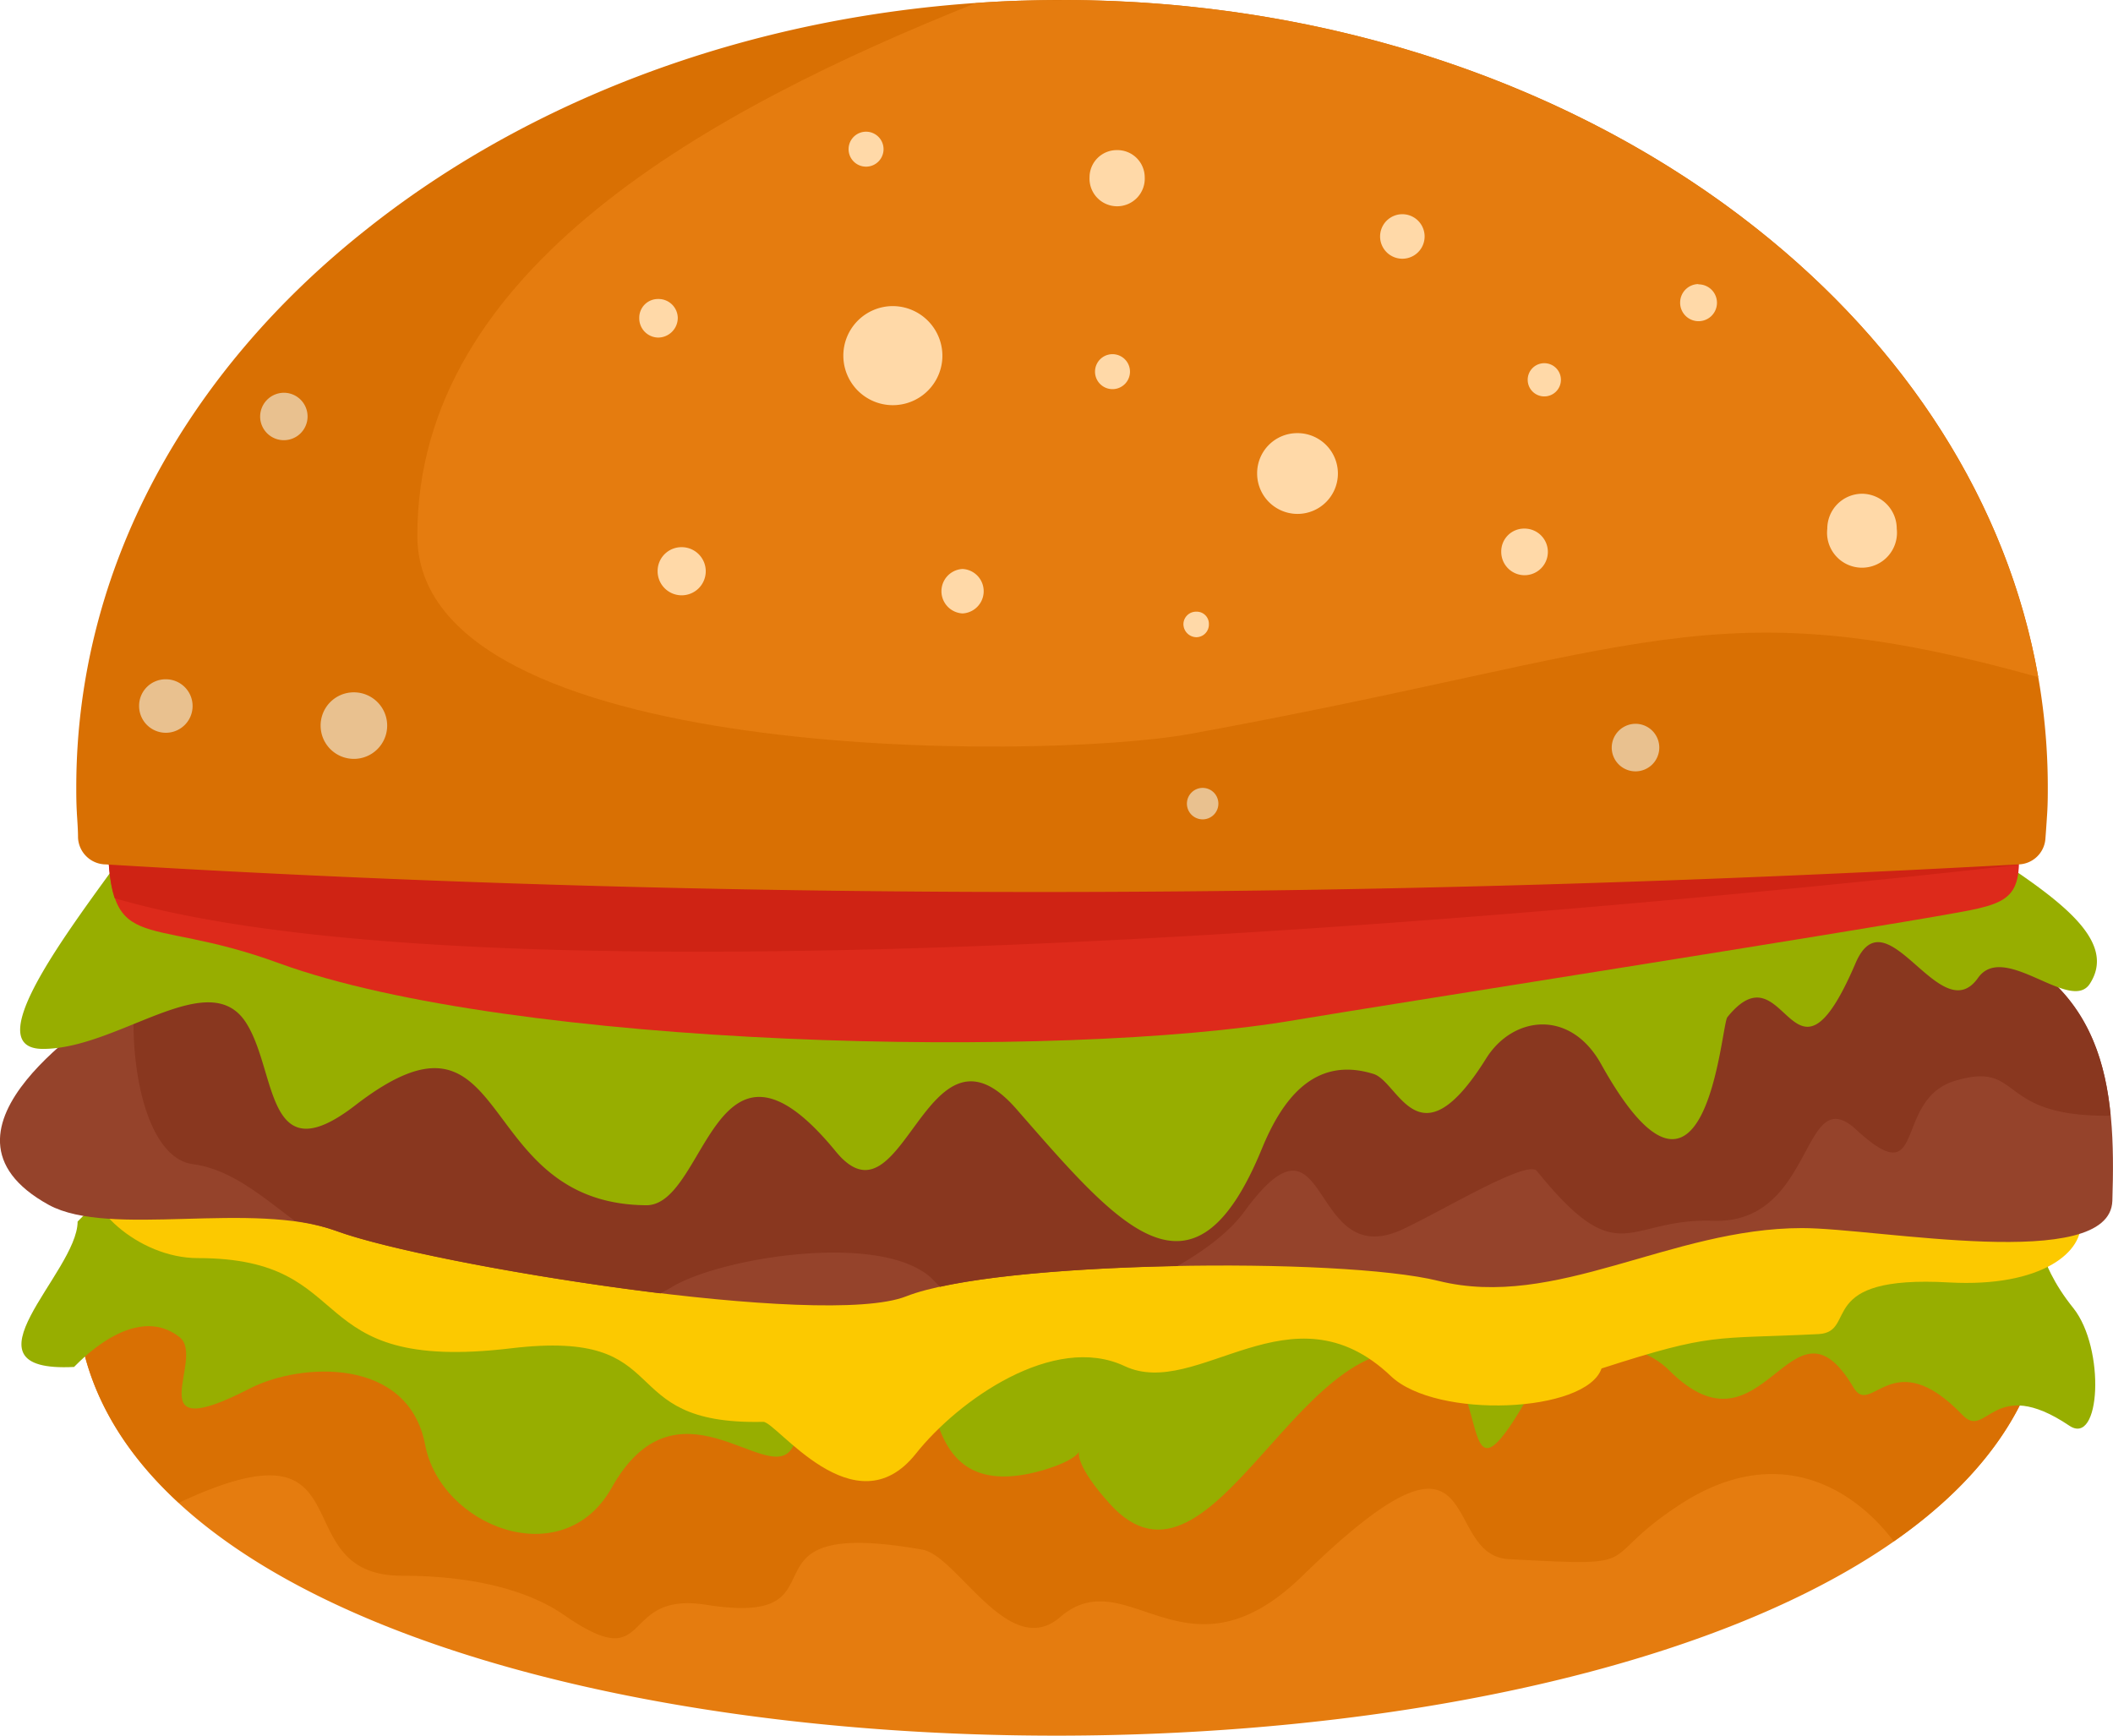 <svg id="Layer_1" data-name="Layer 1" xmlns="http://www.w3.org/2000/svg" viewBox="0 0 362.6 297.87"><defs><style>.cls-1{fill:#e57c0f;}.cls-2{fill:#d97003;}.cls-3{fill:#97ae00;}.cls-10,.cls-3,.cls-4,.cls-5,.cls-6,.cls-7,.cls-8,.cls-9{fill-rule:evenodd;}.cls-4{fill:#fcc900;}.cls-5{fill:#95432b;}.cls-6{fill:#89371f;}.cls-7{fill:#dd2a1b;}.cls-8{fill:#cf2314;}.cls-9{fill:#ffd9a8;}.cls-10{fill:#e9c18f;}</style></defs><title>burger-bullet</title><path class="cls-1" d="M420.08,322.34c0-1.33,0-2.75-.1-4.48s-.21-3.16-.31-4.48A4.75,4.75,0,0,0,415,309h0c-109.45-6-218.8-6.62-328.14,0a4.81,4.81,0,0,0-4.79,4.58c0,1.22-.1,2.65-.2,4.28h0c-.1,1.73-.1,3.15-.1,4.48,0,103,338.32,101.3,338.32,0Z" transform="translate(-68.68 -101.1)"/><path class="cls-2" d="M420.08,322.34c0-1.33,0-2.75-.1-4.48s-.21-3.16-.31-4.48A4.75,4.75,0,0,0,415,309h0c-109.45-6-218.8-6.62-328.14,0a4.81,4.81,0,0,0-4.79,4.58c0,1.22-.1,2.65-.2,4.28h0c-.1,1.73-.1,3.15-.1,4.48,0,14.25,6.51,26.47,17.61,36.65,33.19-15.58,17.31,12.52,38.28,12.52,9.16,0,20.06,1.43,27.79,6.72,15.68,10.9,9.07-4.17,24.44-1.73,25.66,4,3.05-15.47,37.06-9.47,6,1,14.86,19.14,23.62,11.61,11.61-10.08,21.58,12.52,41.74-7.23,32.07-31.26,23.11-3.46,35.23-2.75,24.54,1.33,14.46.51,29.12-9.16,16.7-11.1,29.93-3.26,37,6.11,16.49-11.51,26.47-26,26.47-43.27Z" transform="translate(-68.68 -101.1)"/><path class="cls-3" d="M82,310.73c0,8.76-21.28,26-.61,24.95.1,0,10.18-11.41,18.12-5.1,4.58,3.67-7.74,19,12.12,8.76,8.55-4.38,27.08-5.5,30,9.67,2.65,14.05,23.62,22.3,32,7.43,11.1-19.85,26.37-.71,30.75-6.51,2.95-3.87,8.55-26.17,21.17-16.29,4.48,3.36.61,25.76,21.79,19.85,13.14-3.76.31-7,11.81,5.7,17.92,19.86,33.4-34.41,55.69-25.14,10.18,4.27,3.47,29.42,17,5.09,4.48-8.05,16.9-9.27,23.31-2.85,16.29,16.29,20.87-15.17,31.56,2.85,3.06,5.39,6.62-7.84,18.74,4.78,4.17,4.38,5.19-7,18.32,1.83,5.4,3.67,6.21-13.23.72-20.15-13.65-16.91,3.56-24-38.69-24-20.77,0-29.94-12.93-66.59-12.93-23.52,0-48.36-1.12-71.47,4.17-7,1.53-50.6,0-65,1.53-22.09,2.34-34.31-3.26-55.38,5-8.56,3.26-29.53,1.73-36.35,2.24Z" transform="translate(-68.68 -101.1)"/><path class="cls-4" d="M84.1,301.87C82.57,307.78,92.34,317,102.63,317c28.3,0,17.1,19.86,53.75,15.48,29-3.46,16.9,13.23,43.27,12.62,2.24-.1,15.68,18.64,26.17,5.5,7.33-9.26,23.72-20.77,35.84-15.07,12.52,5.91,28.61-14.56,45.71,1.73,7.84,7.44,33.5,6.32,36.14-1.32,19.25-6.21,19-5,37.27-5.9,6.82-.41-.92-10.19,22.4-8.86,31.66,1.73,30-24.54-4.79-18.12-15.78,2.85-67.19-.51-87.05-.51-31.76,0-63.43,1.42-94.68-2.55-30.55-3.77-69.85,6.31-101-5.6-3-1.12-17.92-1-21.89-.71l.61-.31Z" transform="translate(-68.68 -101.1)"/><path class="cls-5" d="M87.46,273.88c-.61,1.12-33.91,21.07-10.39,34,10.49,5.7,34.92-.81,49.38,4.48,16.29,5.91,83.59,16.8,97.74,11.2,15.48-6.11,74.53-6.82,91.33-2.65,20.15,5,39.8-9.06,62.41-9.06,12.93,0,52.84,7.74,53.24-4.68.62-19.55-.71-38.49-26.36-46.23C356.24,246.28,293,258.09,242,257.59c-31.16-.21-43.27-6.72-76.26-1-11.4,1.93-22.3,4.48-34.31,4.48-14.86,6.41-29.22,6.41-44,12.83Z" transform="translate(-68.68 -101.1)"/><path class="cls-6" d="M119.32,310.63a37,37,0,0,1,7.13,1.73c8.86,3.26,33.09,7.94,55.59,10.69.71-.41,1.53-.81,2.34-1.32,9.06-5.09,36.86-9.37,44.7-.72l.91.92c9.68-2.14,25.25-3.26,40.73-3.56,5-2.85,9.16-6.11,11.5-9.37,14.87-20.26,10.8,10.69,27.19,3.05,7.33-3.46,21.38-12,23-10,14.35,17.71,15.27,8,30.34,8.55,17.51.51,15-24.44,24.53-15.58,12.22,11.2,6.11-5.19,16.9-8.45,11.71-3.46,6.83,6,25.87,6a2,2,0,0,0,.81-.1c-1.32-13.85-6.92-25.86-26.06-31.57C356.24,246.28,293,258.09,242,257.59c-31.16-.21-43.27-6.72-76.26-1-11.4,1.93-22.3,4.48-34.31,4.48-13.34,5.8-26.37,6.31-39.71,11.09-.91,13.95,2.75,27.8,10.08,28.72,6.62.91,11.91,5.59,17.51,9.77Z" transform="translate(-68.68 -101.1)"/><path class="cls-3" d="M96.52,236.51c1.83,3.56-36.45,44.59-20.47,44.59,13,0,28.61-14.56,34.93-4.37,5.29,8.45,3.25,26,18.73,14,27.28-21,19.75,17,49.89,17.2,10.38,0,11.6-34.72,32.48-9.26,11.7,14.35,15.37-25.05,30.95-7.33,17.71,20.26,30.34,35.63,42.15,7,3.36-8.24,8.85-16.19,19.24-12.93,4.38,1.43,7.74,15.88,19.34-2.75,4.58-7.23,14.36-8.45,19.65,1,18.13,32.58,20.57-6.52,21.69-8,10.18-12.63,11.1,16.19,22-9.27,5.29-12.32,14.56,11.61,21,2.55,4.48-6.42,16,6.21,19.25.91,8.14-12.82-28.51-24.74-38.79-39.91a11.13,11.13,0,0,0-1.43-1.63Z" transform="translate(-68.68 -101.1)"/><path class="cls-7" d="M87.15,242.82c0,23.32,5.19,14.66,29.53,23.62,39.81,14.46,133.78,16.7,174.5,9.67,13.85-2.34,96.32-15.27,113.52-18.42,10.39-1.84,11.3-3.16,10-16-1.12-11.81-32.27-7.23-40.42-1.63-11.5,7.74-80.23-7-105.37-7-28.92,0-81.35,2.34-108.54-2.24Z" transform="translate(-68.68 -101.1)"/><path class="cls-8" d="M87.15,242.82c0,5.91.31,9.78,1.22,12.42,70,20.57,265.33,1.12,326.51-5.7a41.47,41.47,0,0,0-.2-7.84c-1.12-11.81-32.27-7.23-40.42-1.63-11.5,7.74-80.23-7-105.37-7-28.92,0-81.35,2.34-108.54-2.24Z" transform="translate(-68.68 -101.1)"/><path class="cls-2" d="M250.87,101.1c46.52,0,88.67,15,119.22,39.2,30.85,24.43,50,58.34,50,95.9,0,1.23,0,2.75-.1,4.38s-.21,3.16-.31,4.48a4.75,4.75,0,0,1-4.68,4.38h0c-109.45,6-218.8,6.62-328.14,0a4.81,4.81,0,0,1-4.79-4.58c0-1.22-.1-2.65-.2-4.18v-.1c-.1-1.73-.1-3.15-.1-4.38,0-37.56,19-71.47,50-95.9,30.54-24.23,72.69-39.2,119.12-39.2Z" transform="translate(-68.68 -101.1)"/><path class="cls-1" d="M250.87,101.1c46.52,0,88.67,15,119.22,39.2,25.65,20.26,43.06,47,48.36,77-56.3-15.68-67-4.58-145.69,9.77-26.27,4.68-132.46,5-132.46-34-.1-45.92,50.5-73.31,95.8-91.43,4.89-.41,9.78-.51,14.77-.51Z" transform="translate(-68.68 -101.1)"/><path class="cls-9" d="M181.63,152.41a3.3,3.3,0,0,1,3.36,3.26,3.39,3.39,0,0,1-3.36,3.36,3.3,3.3,0,0,1-3.25-3.36,3.21,3.21,0,0,1,3.25-3.26Zm40.22,1.22a8.54,8.54,0,0,1,8.55,8.56,8.5,8.5,0,1,1-8.55-8.56Zm38.48-26.77a4.69,4.69,0,0,1,4.79,4.68,4.74,4.74,0,1,1-9.47,0,4.67,4.67,0,0,1,4.68-4.68Zm49,11a3.82,3.82,0,0,1,0,7.64,3.82,3.82,0,0,1,0-7.64Zm-18,37.57a6.93,6.93,0,1,1-6.92,6.93,6.88,6.88,0,0,1,6.92-6.93Zm42.26-12a2.85,2.85,0,1,1-2.75,2.85,2.84,2.84,0,0,1,2.75-2.85Zm54.67,22.4a6,6,0,0,1,5.91,6,6,6,0,1,1-11.92,0,6,6,0,0,1,6-6ZM233.86,198.74a3.82,3.82,0,0,1,0,7.63,3.82,3.82,0,0,1,0-7.63ZM185.6,195a4.13,4.13,0,1,1-4.07,4.07A4.09,4.09,0,0,1,185.6,195Zm174.51-45.1A3.16,3.16,0,1,1,357,153a3.17,3.17,0,0,1,3.16-3.15ZM274,206.07a2.08,2.08,0,0,1,2.13,2.14,2.17,2.17,0,0,1-2.13,2.24,2.26,2.26,0,0,1-2.24-2.24,2.17,2.17,0,0,1,2.24-2.14Zm-14.36-44.19a3,3,0,0,1,2.95,3,3,3,0,1,1-6,0,3,3,0,0,1,3.05-3Zm70.66,29.93a4,4,0,0,1,4,4,4,4,0,0,1-4,4,4,4,0,0,1-4-4,3.92,3.92,0,0,1,4-4Zm-113-68.11a3,3,0,0,1,3,3,3,3,0,1,1-6,0,3,3,0,0,1,3-3Z" transform="translate(-68.68 -101.1)"/><path class="cls-10" d="M275,236.31a2.7,2.7,0,1,1-2.64,2.64,2.71,2.71,0,0,1,2.64-2.64Zm74.33-11a4.08,4.08,0,1,1-4.07,4.07,4.1,4.1,0,0,1,4.07-4.07ZM117.39,168.5a4.07,4.07,0,1,1-4.07,4.07,4.1,4.1,0,0,1,4.07-4.07ZM97.13,217.67a4.59,4.59,0,1,1-4.58,4.59,4.55,4.55,0,0,1,4.58-4.59Zm32.27,2.24a5.71,5.71,0,1,1-5.7,5.71,5.69,5.69,0,0,1,5.7-5.71Z" transform="translate(-68.68 -101.1)"/></svg>